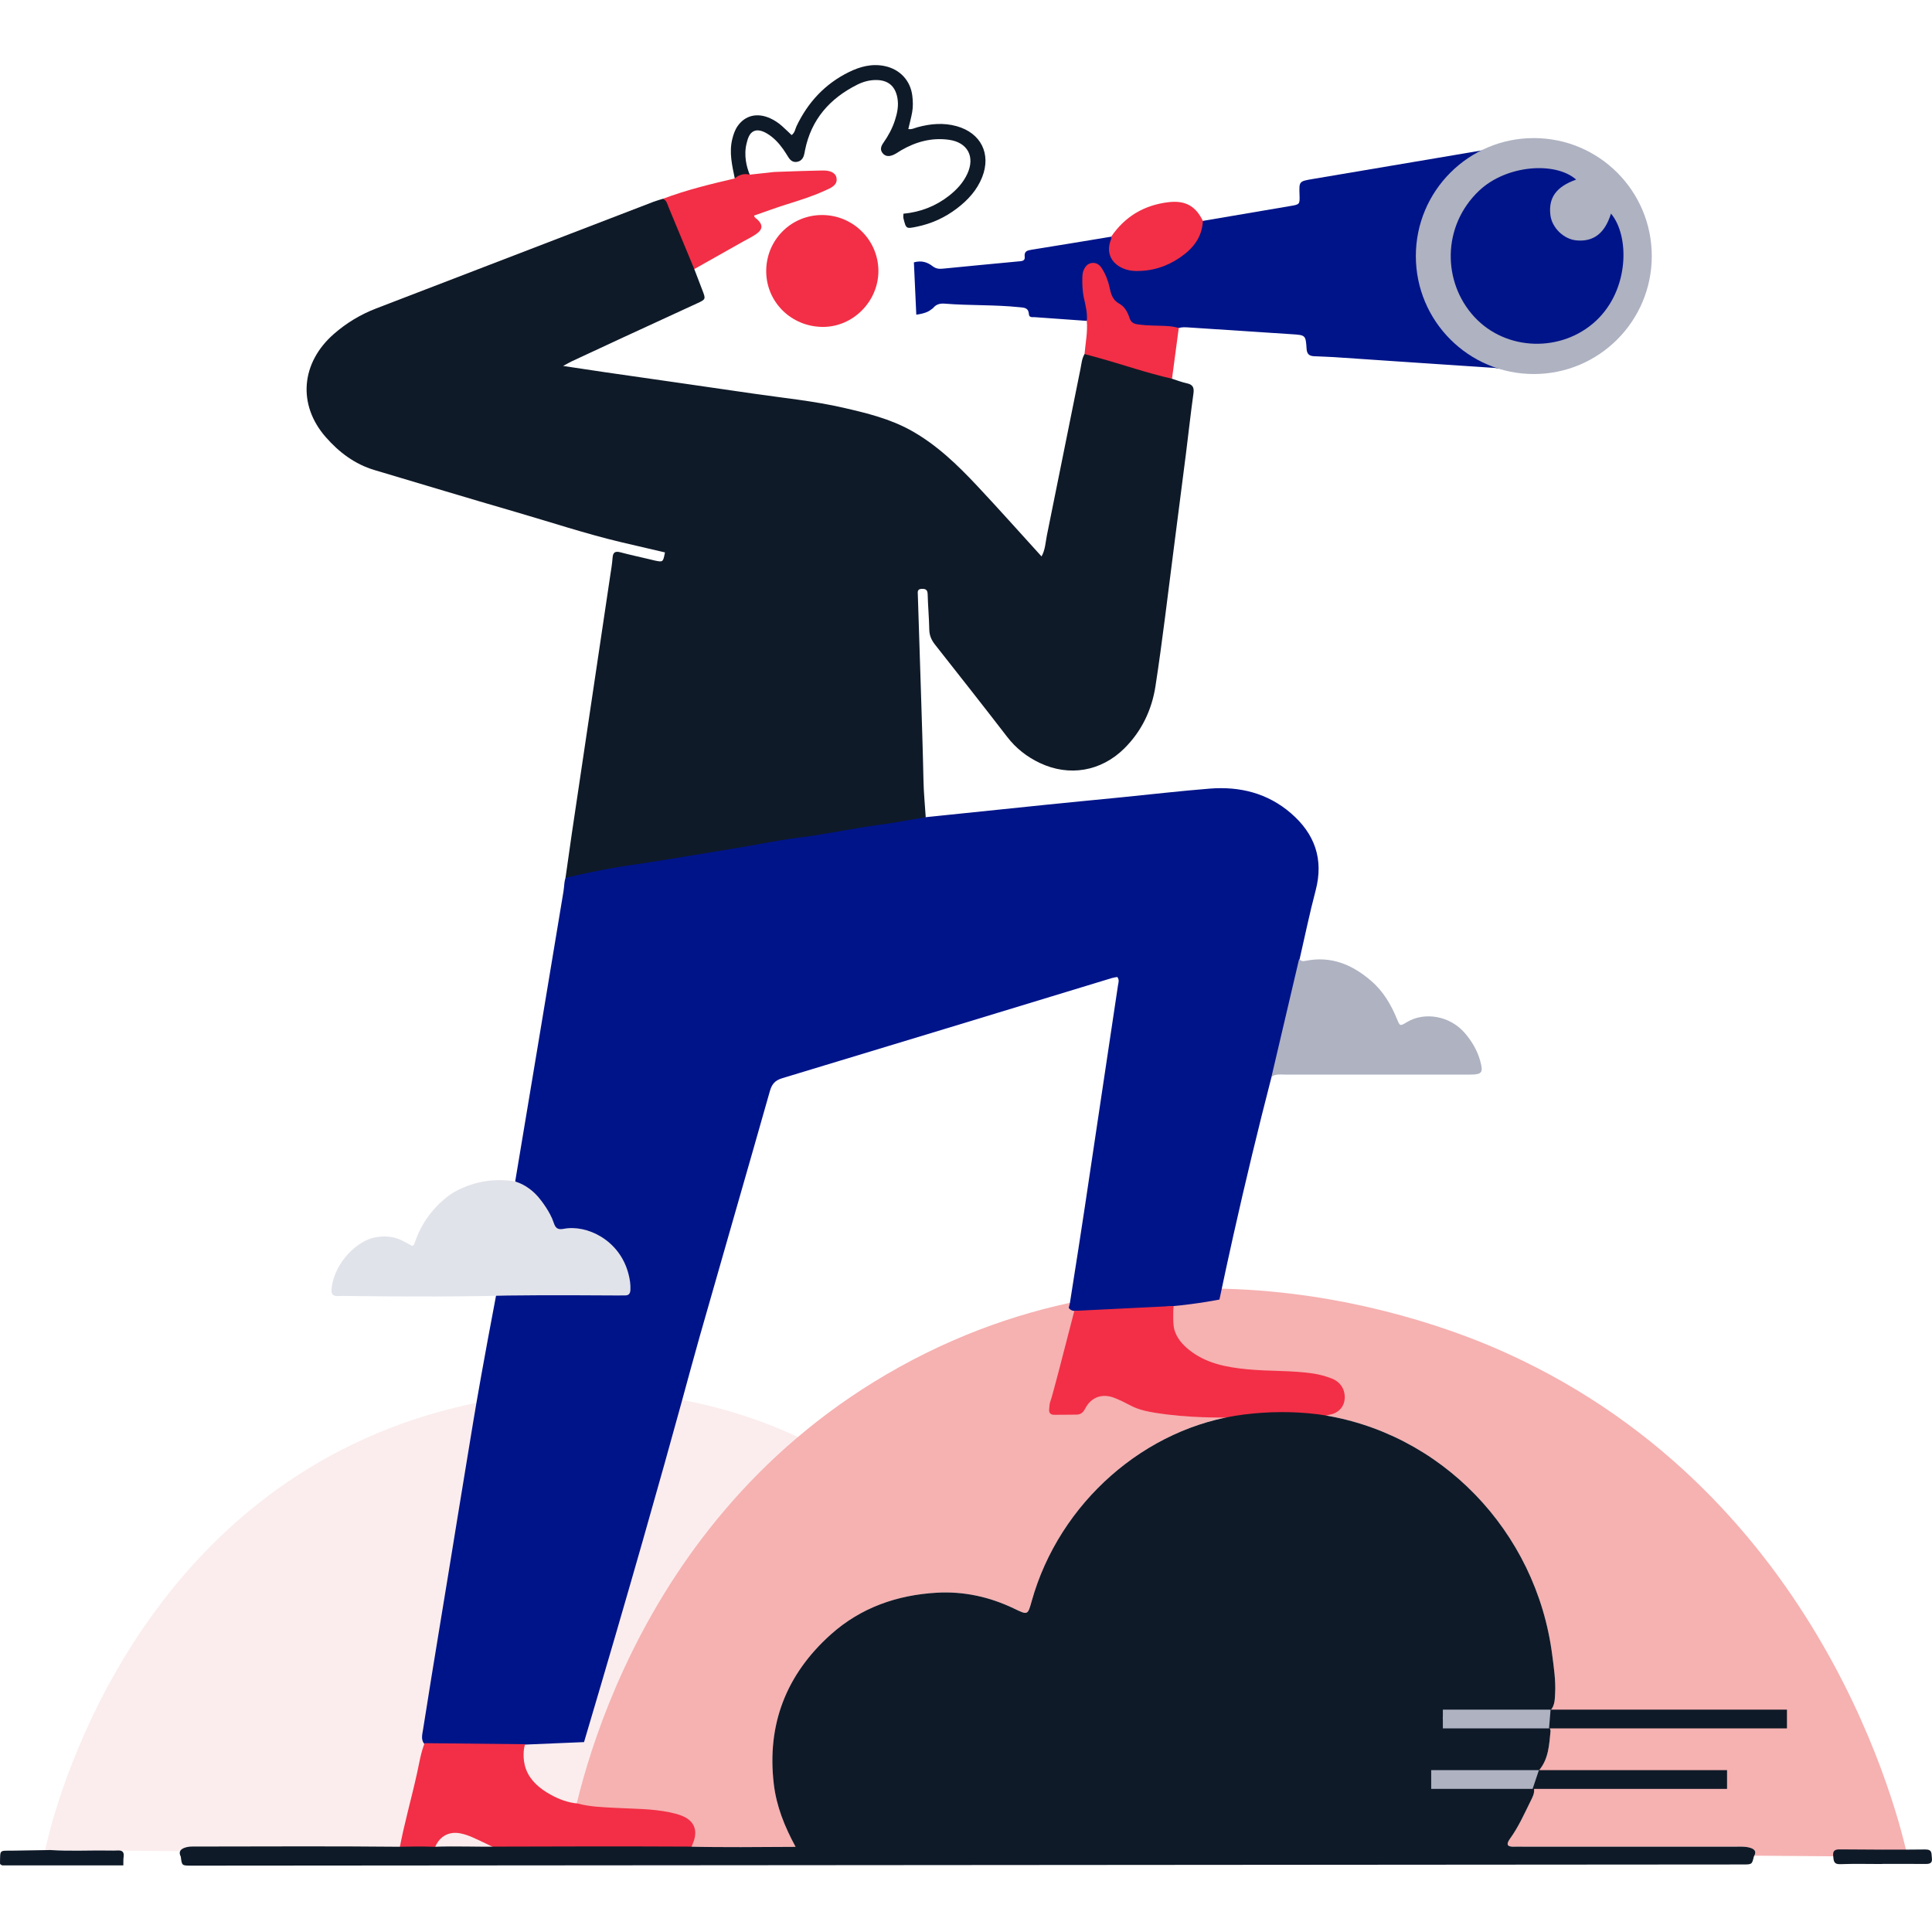<svg width="720" height="720" viewBox="0 0 720 720" fill="none" xmlns="http://www.w3.org/2000/svg">
<g clip-path="url(#clip0_2516_312390)">
<path d="M16.825 689.454C18.68 680.584 43.395 571.646 145.672 532.076C160.969 526.155 226.27 503.111 296.405 535.068C392.462 578.832 408.711 685.275 409.735 692.838C278.77 691.715 147.797 690.585 16.825 689.454Z" fill="#FBEDED"/>
<path d="M256.117 688.161C269.387 688.495 282.658 688.317 296.49 688.253C292.303 680.548 289.339 673.028 288.373 664.903C285.721 642.648 292.972 624.025 309.583 609.127C320.785 599.083 334.34 594.385 349.125 593.539C359.119 592.97 368.821 595.081 377.919 599.46C383.016 601.912 383.002 601.941 384.473 596.673C394.737 559.975 426.844 531.742 463.528 527.143C472.74 525.984 481.959 525.913 491.171 527.051C536.855 533.37 572.537 570.601 578.458 616.697C579.069 621.438 579.801 626.236 579.545 631.055C579.41 633.607 579.46 636.358 576.944 638.099C574.953 638.86 572.871 638.668 570.817 638.675C561.462 638.696 552.108 638.682 542.754 638.689C541.382 638.689 539.996 638.611 538.66 639.037C538.127 639.208 537.686 639.521 537.658 640.167C537.636 640.814 538.035 641.212 538.553 641.411C539.996 641.973 541.525 641.902 543.039 641.902C552.805 641.93 562.571 641.845 572.338 641.952C574.641 641.98 577.214 641.824 577.846 645.001C577.328 650.204 577.143 655.506 573.496 659.793C571.67 661.079 569.566 660.83 567.526 660.838C557.24 660.901 546.948 660.781 536.663 660.909C531.325 661.001 526.001 661.811 520.634 661.051C519.34 660.866 517.03 660.432 517.002 662.522C516.973 664.591 519.234 664.15 520.599 664.157C535.44 664.242 550.289 664.164 565.13 664.242C567.369 664.256 569.9 663.652 571.542 666.019C572.132 667.917 571.236 669.524 570.447 671.109C568.066 675.906 565.905 680.825 562.742 685.19C561.072 687.5 561.811 688.31 564.412 688.189C565.372 688.146 566.332 688.182 567.298 688.182C593.669 688.182 620.033 688.182 646.403 688.189C648.187 688.189 649.993 688.047 651.741 688.466C653.469 688.879 654.727 689.639 653.781 691.551L710.894 691.999C707.937 678.366 679.654 558.041 561.676 504.369C543.778 496.223 439.915 451.45 335.271 509.394C232.859 566.102 213.795 674.634 211.663 688.104H211.962C226.689 688.082 241.403 688.09 256.117 688.161Z" fill="#F6B1B1"/>
<path d="M481.114 303.084C472.442 295.585 462.064 292.998 450.841 293.894C439.788 294.775 428.77 296.062 417.731 297.156C408.463 298.073 399.194 298.954 389.932 299.9C374.948 301.428 359.972 302.992 344.995 304.541C341.676 302.821 338.52 304.634 335.35 305.103C309.37 308.955 283.504 313.497 257.56 317.592C244.659 319.625 231.793 321.885 218.849 323.676C216.184 324.046 213.27 323.946 211.166 326.164C210.178 328.062 210.334 330.18 209.993 332.199C206.787 351.39 203.617 370.589 200.425 389.781C197.632 406.548 194.831 423.316 192.031 440.084C191.796 441.612 192.841 442.38 193.922 442.956C199.38 445.856 203.084 450.284 205.337 455.97C206.275 458.337 207.846 459.19 210.455 459.027C221.195 458.345 230.101 464.706 233.058 474.956C234.707 480.671 233.847 481.872 227.99 481.886C215.501 481.915 203.02 481.851 190.531 481.936C190.353 481.936 188.463 482.235 185.925 482.512C185.442 482.562 185.058 482.604 184.901 482.618C180.16 507.568 177.694 521.819 176.379 529.73C176.137 531.195 175.185 536.995 174.119 543.456C172.924 550.685 171.723 557.914 170.565 565.15C166.307 591.627 161.829 618.069 157.656 644.56C157.344 646.55 156.668 648.669 158.573 650.339C160.372 651.27 162.326 651.107 164.238 651.1C174.41 651.071 184.603 651.49 194.746 650.197C202.38 649.877 210.014 649.55 217.655 649.23C234.878 591.222 246.471 550.017 254.006 522.58C256.252 514.391 258.448 506.189 260.772 498.014C269.437 467.542 278.272 437.12 286.909 406.634C287.676 403.933 288.856 402.618 291.571 401.8C332.542 389.432 373.47 376.936 414.412 364.483C415.059 364.284 415.741 364.22 416.381 364.099C417.248 365.187 416.779 366.282 416.623 367.319C414.625 380.732 412.6 394.138 410.595 407.551C406.785 433.004 406.067 438.008 404.34 449.41C403.018 458.167 401.113 470.57 398.703 485.703C398.568 486.258 398.433 486.812 398.291 487.367C398.348 487.466 398.412 487.566 398.483 487.665C398.995 488.234 399.642 488.504 400.395 488.554C411.839 489.243 437.392 486.734 437.392 486.734C438.586 486.613 440.797 486.4 443.889 485.995C448.218 485.426 451.829 484.808 454.451 484.31C456.122 476.356 457.856 468.345 459.662 460.278C464.168 440.134 468.916 420.48 473.863 401.324C475.157 399.526 475.896 397.521 476.387 395.36C478.199 387.378 480.204 379.431 481.924 371.428C482.919 366.808 484.966 362.365 484.326 357.461C486.302 348.924 488.051 340.33 490.297 331.865C493.375 320.186 489.963 310.725 481.114 303.084Z" fill="#001489"/>
<path d="M344.988 304.527C339.33 305.48 333.693 306.588 328.007 307.342C317.722 308.707 307.578 310.96 297.272 312.225C290.37 313.078 283.539 314.528 276.673 315.68C267.248 317.258 257.815 318.8 248.39 320.35C237.017 322.219 233.108 322.525 224.536 324.181C218.7 325.311 213.93 326.391 210.746 327.145C211.279 323.37 212.089 317.648 213.092 310.69C213.916 304.996 216.141 290.133 219.446 268.027C222.098 250.286 224.735 232.544 227.372 214.803C227.713 212.5 228.125 210.197 228.289 207.879C228.431 205.818 229.255 205.313 231.203 205.825C234.785 206.778 238.41 207.56 242.021 208.413C242.689 208.569 243.35 208.761 244.019 208.896C247.096 209.536 247.096 209.529 247.814 205.868C242.412 204.61 236.989 203.366 231.572 202.079C218.217 198.909 205.188 194.573 192.016 190.749C174.495 185.66 157.038 180.379 139.552 175.176C132.195 172.986 126.296 168.508 121.363 162.857C110.822 150.795 112.151 135.2 124.412 124.467C129.111 120.351 134.385 117.181 140.206 114.942C174.644 101.679 209.09 88.436 243.542 75.201C244.687 74.761 245.888 74.448 247.061 74.078C248.447 73.808 249.101 74.739 249.549 75.749C252.889 83.269 256.01 90.874 258.732 98.636C258.917 99.155 258.768 99.724 258.739 100.271C259.72 102.83 260.687 105.403 261.682 107.955C263.061 111.502 263.082 111.53 259.82 113.037C250.729 117.238 241.623 121.411 232.532 125.611C226.057 128.604 219.588 131.611 213.127 134.631C212.31 135.015 211.528 135.484 209.865 136.38C215.757 137.261 220.719 138.029 225.687 138.747C244.004 141.391 262.322 143.993 280.639 146.672C291.891 148.314 303.243 149.409 314.345 151.961C323.031 153.951 331.675 156.055 339.593 160.469C349.103 165.779 356.787 173.214 364.13 181.033C372.197 189.626 380.03 198.44 388.155 207.368C389.569 204.816 389.626 202.079 390.145 199.52C394.36 178.829 398.469 158.123 402.669 137.425C403.046 135.577 403.167 133.629 404.176 131.945C405.321 131.22 406.515 131.355 407.723 131.717C416.338 134.304 424.967 136.835 433.611 139.337C434.84 139.692 435.757 140.481 436.774 141.142C438.608 141.718 440.406 142.436 442.275 142.834C444.472 143.303 445.083 144.355 444.77 146.594C443.725 154.051 442.922 161.542 441.977 169.013C440.484 180.826 438.963 192.64 437.428 204.453C435.203 221.562 433.234 238.714 430.604 255.759C429.246 264.552 425.458 272.527 418.968 278.945C410.325 287.489 398.433 289.536 387.458 284.312C382.689 282.044 378.637 278.889 375.36 274.631C366.483 263.102 357.462 251.672 348.457 240.235C347.142 238.565 346.36 236.852 346.317 234.655C346.239 230.263 345.827 225.87 345.713 221.477C345.67 219.793 344.967 219.387 343.467 219.451C341.747 219.53 342.017 220.66 342.052 221.747C342.436 233.554 342.82 245.367 343.19 257.174C343.538 268.433 343.922 279.699 344.156 290.958C344.242 295.507 344.711 300.006 344.988 304.527Z" fill="#0F1A28"/>
<path d="M557.105 137.119C547.517 136.48 537.928 135.84 528.346 135.2C517.933 134.496 507.527 133.778 497.114 133.089C494.647 132.926 492.166 132.89 489.7 132.755C488.001 132.663 487.056 132.03 486.928 130.011C486.608 124.908 486.494 124.893 481.604 124.566C468.724 123.706 455.852 122.868 442.972 122.029C441.742 121.951 440.498 121.858 439.29 122.249C434.122 122.91 428.976 122.761 423.851 121.787C423.183 121.659 422.323 121.51 421.996 120.977C419.16 116.378 413.9 113.514 412.557 107.841C411.981 105.425 411.107 103.115 409.614 101.089C408.96 100.207 408.235 99.262 406.941 99.546C405.705 99.816 405.207 100.89 404.98 101.97C404.184 105.681 404.83 109.327 405.491 112.988C405.889 115.191 407.041 117.522 405.022 119.584C398.59 119.129 392.15 118.688 385.724 118.205C384.85 118.141 383.535 118.475 383.435 117.089C383.258 114.544 381.587 114.665 379.696 114.466C370.52 113.521 361.294 113.912 352.11 113.165C350.369 113.023 348.883 113.364 347.739 114.807C347.739 114.807 347.049 115.362 346.417 115.781C344.853 116.812 342.052 117.203 341.477 117.274C341.178 110.77 340.88 104.273 340.581 97.769C343.46 96.966 345.649 97.741 347.526 99.184C348.741 100.115 349.85 100.271 351.3 100.129C360.718 99.177 370.15 98.324 379.576 97.414C380.62 97.314 382.07 97.336 381.879 95.743C381.616 93.583 382.831 93.327 384.494 93.057C394.374 91.486 404.248 89.83 414.121 88.202C415.244 89.225 414.654 90.505 414.625 91.692C414.504 96.305 416.651 98.878 421.207 99.546C432.864 101.259 445.062 93.433 446.981 84.307C447.151 83.511 447.45 82.715 448.289 82.317C459.086 80.475 469.883 78.627 480.68 76.808C484.412 76.182 484.419 76.225 484.291 72.458C484.134 67.624 484.12 67.567 489.124 66.722C510.157 63.146 531.204 59.614 552.236 56.059C553.85 55.789 555.449 55.455 557.056 55.15C557.916 54.787 558.897 55.093 559.742 54.659C559.984 54.752 560.197 54.709 560.382 54.531C561.59 53.842 562.351 54.098 561.782 55.526C561.313 56.699 559.941 57.104 558.889 57.73C536.691 70.802 529.469 101.373 548.512 123.934C552.272 128.383 557.112 131.554 562.436 133.956C563.879 134.61 565.635 134.916 566.317 137.055C563.183 137.752 560.155 137.667 557.105 137.119Z" fill="#001489"/>
<path d="M191.953 440.283C192.792 440.553 193.957 440.987 195.244 441.69C196.118 442.167 198.407 443.517 200.646 446.133C201.634 447.284 205.024 451.606 206.318 455.579C206.972 457.584 207.747 458.401 210.036 457.954C218.594 456.276 230.848 461.998 234.181 474.622C234.707 476.612 235.049 478.631 234.935 480.721C234.864 482.057 234.352 482.768 232.973 482.761C232.014 482.753 231.054 482.782 230.087 482.782C226.874 482.782 204.37 482.576 189.309 482.803C184.582 482.874 186.074 482.896 180.146 482.995C155.794 483.4 130.845 482.967 129.402 482.967C128.578 482.967 127.746 482.917 126.929 482.974C123.872 483.18 123.225 482.562 123.673 479.384C124.946 470.343 133.226 462.225 139.993 461.088C143.398 460.52 146.525 460.733 149.596 462.183C150.954 462.823 152.247 463.597 153.577 464.308C154.188 464.152 154.401 463.612 154.565 463.128C156.981 455.878 161.346 450 167.409 445.443C168.461 444.654 173.977 441.001 182.215 440.027C186.288 439.558 189.685 439.899 191.953 440.283Z" fill="#E1E3EA"/>
<path d="M473.842 401.288C477.247 386.774 480.644 372.259 484.056 357.752C484.084 357.631 484.22 357.539 484.305 357.432C484.852 358.242 485.606 358.278 486.48 358.093C496.026 356.131 503.958 359.465 511.045 365.592C515.53 369.466 518.409 374.406 520.627 379.801C521.707 382.424 521.75 382.474 524.28 380.938C530.862 376.944 540.366 378.543 545.903 384.997C548.504 388.025 550.544 391.437 551.625 395.36C552.826 399.725 552.343 400.457 547.893 400.464C524.934 400.471 501.982 400.464 479.024 400.478C477.261 400.471 475.427 400.13 473.842 401.288Z" fill="#AEB2C1"/>
<path d="M279.402 65.094C277.547 65.563 275.685 66.032 273.83 66.501C272.849 61.654 271.662 56.834 272.899 51.83C273.332 50.068 273.894 48.397 274.939 46.919C277.732 42.967 282.238 41.907 287.043 44.09C288.678 44.829 290.164 45.831 291.5 47.032C292.701 48.106 293.846 49.236 295.012 50.338C296.263 49.428 296.334 48.084 296.853 46.997C301.082 38.133 307.429 31.288 316.25 26.917C320.487 24.813 324.965 23.597 329.805 24.642C335.378 25.843 339.294 30.009 339.991 35.667C340.24 37.721 340.304 39.796 339.934 41.836C339.572 43.855 339.024 45.838 338.505 48.084C339.721 48.333 340.787 47.729 341.896 47.423C346.751 46.101 351.627 45.653 356.553 47.032C365.537 49.549 369.454 57.311 366.035 65.996C364.116 70.88 360.668 74.604 356.56 77.725C352.117 81.094 347.156 83.361 341.676 84.484C337.688 85.302 337.674 85.33 336.693 81.378C336.565 80.881 336.679 80.326 336.679 79.644C343.033 79.04 348.72 76.836 353.709 72.92C356.56 70.681 358.969 68.079 360.505 64.753C363.44 58.391 360.604 53.06 353.638 52.093C347.263 51.205 341.37 52.811 335.854 55.996C334.902 56.543 334.02 57.232 333.018 57.673C331.561 58.32 330.033 58.483 328.903 57.048C327.886 55.761 328.334 54.467 329.187 53.259C331.021 50.665 332.521 47.892 333.509 44.857C334.404 42.085 334.98 39.292 334.411 36.349C333.601 32.134 331.042 29.902 326.706 29.824C324.183 29.774 321.759 30.414 319.541 31.523C309.256 36.655 302.304 44.495 300.001 56.017C299.866 56.692 299.774 57.382 299.561 58.029C299.141 59.294 298.281 60.139 296.924 60.331C295.509 60.531 294.578 59.784 293.86 58.675C293.192 57.638 292.559 56.564 291.841 55.562C290.228 53.309 288.358 51.29 285.977 49.84C283.959 48.61 282.26 48.291 280.959 48.866C279.225 49.627 278.663 51.738 278.258 53.337C277.099 57.893 278.23 62.201 279.402 65.094Z" fill="#0F1A28"/>
<path d="M306.328 80.134C294.742 80.149 285.48 89.517 285.544 101.153C285.608 112.668 294.991 121.83 306.726 121.83C317.928 121.83 327.361 112.298 327.354 100.982C327.346 89.481 317.9 80.113 306.328 80.134Z" fill="#F22F46"/>
<path d="M282.189 81.734C281.798 81.371 281.208 81.229 281.016 80.341C285.082 78.933 289.148 77.419 293.284 76.125C297.997 74.647 302.71 73.183 307.202 71.129C309.292 70.176 312.121 69.209 311.772 66.522C311.694 65.925 311.502 65.463 311.218 65.094C309.974 63.48 307.344 63.516 306.122 63.544C302.233 63.637 296.135 63.772 288.465 64.092C285.444 64.426 282.423 64.76 279.41 65.094C278.891 64.959 277.732 64.717 276.339 65.094C275.059 65.442 274.221 66.132 273.837 66.501C264.788 68.605 255.768 70.794 247.061 74.085C248.49 74.711 248.717 76.133 249.222 77.362C252.399 84.996 255.569 92.637 258.739 100.278C264.831 96.845 270.923 93.412 277.014 89.972C278.685 89.026 280.454 88.216 281.99 87.093C284.328 85.38 284.321 83.738 282.189 81.734Z" fill="#F22F46"/>
<path d="M424.207 120.92C422.537 120.686 421.478 120.209 420.93 118.482C420.255 116.371 419.125 114.267 417.199 113.222C414.668 111.85 414.043 109.668 413.531 107.237C412.991 104.664 412.045 102.255 410.652 100.03C409.806 98.679 408.555 97.791 406.899 98.004C405.229 98.217 404.312 99.475 403.75 100.925C403.466 101.672 403.374 102.525 403.359 103.335C403.302 105.936 403.381 108.517 403.949 111.083C404.561 113.876 405.307 116.67 405.023 119.584C405.385 123.749 404.525 127.829 404.177 131.938C405.883 132.407 407.589 132.869 409.294 133.338C418.478 135.868 427.47 139.046 436.774 141.135C437.613 134.838 438.452 128.54 439.29 122.235C437.577 121.702 435.829 121.546 434.037 121.453C430.754 121.311 427.47 121.375 424.207 120.92Z" fill="#F22F46"/>
<path d="M435.423 75.351C426.403 76.431 419.246 80.66 414.106 88.202C414.121 88.472 414.227 88.785 414.135 89.012C411.014 96.454 417.106 100.84 423.055 100.982C429.204 101.124 434.677 99.411 439.681 96.014C444.522 92.723 447.997 88.508 448.275 82.324C445.595 76.758 441.693 74.604 435.423 75.351Z" fill="#F22F46"/>
<path d="M559.735 54.659C558.918 55.228 557.979 55.178 557.048 55.15C557.795 54.162 558.747 54.332 559.735 54.659Z" fill="#AEB2C1"/>
<path d="M463.237 528.202C459.619 528.266 446.853 528.628 435.061 527.143C428.01 526.254 424.569 525.508 421.236 523.745C419.295 522.722 417.319 521.727 415.279 520.938C410.801 519.203 406.664 520.632 404.468 524.847C403.658 526.404 402.769 527.2 401.049 527.193C398.305 527.186 395.554 527.271 392.811 527.25C391.467 527.242 390.82 526.475 390.998 525.11C391.162 523.895 391.055 523.276 391.446 522.267C392.093 520.575 395.576 507.219 400.374 488.518C412.706 487.914 425.038 487.303 437.371 486.698C437.271 487.701 437.186 489.101 437.222 490.778C437.236 491.311 437.172 493.991 437.705 495.726C438.565 498.519 440.406 500.836 442.922 502.89C449.312 508.108 456.911 509.515 464.801 510.29C473.003 511.093 481.284 510.652 489.465 511.882C491.797 512.23 494.043 512.87 496.211 513.695C498.315 514.491 499.779 515.912 500.525 517.625C501.435 519.701 501.528 522.693 499.708 524.897C498.215 526.695 496.168 527.107 495.529 527.207C494.221 527.527 492.92 527.854 491.612 528.174C479.472 527.989 469.748 528.088 463.237 528.202Z" fill="#F22F46"/>
<path d="M195.67 650.019C195.592 650.289 195.485 650.68 195.385 651.156C195.385 651.156 194.461 655.293 196.089 659.501C197.61 663.446 200.873 666.424 205.18 668.806C208.308 670.533 211.62 671.791 215.224 672.104C219.88 673.362 224.67 673.49 229.447 673.746C236.157 674.108 242.902 674.016 249.52 675.388C250.991 675.693 252.47 676.063 253.87 676.589C258.668 678.387 260.218 682.048 258.291 686.782C257.936 687.663 257.602 688.552 257.261 689.44C254.929 689.497 252.598 689.597 250.274 689.597C230.087 689.618 209.9 689.625 189.706 689.625C188.476 689.625 187.247 689.497 186.024 689.426C182.776 688.566 179.577 687.67 176.521 686.135C169.726 682.716 166.676 683.526 161.765 689.469C157.443 689.774 153.121 689.788 148.807 689.447C150.569 679.759 153.342 670.305 155.446 660.695C156.263 656.978 156.817 653.189 158.253 649.628C170.728 649.756 183.195 649.891 195.67 650.019Z" fill="#F22F46"/>
<path d="M161.765 689.461C163.208 684.728 166.89 682.325 171.567 683.242C173.152 683.555 174.716 684.102 176.194 684.763C179.507 686.242 182.755 687.862 186.032 689.426C177.936 689.44 169.854 689.447 161.765 689.461Z" fill="#FBEDED"/>
<path d="M571.606 139.387C595.886 139.387 615.569 119.704 615.569 95.424C615.569 71.144 595.886 51.461 571.606 51.461C547.326 51.461 527.643 71.144 527.643 95.424C527.643 119.704 547.326 139.387 571.606 139.387Z" fill="#AEB2C1"/>
<path d="M587.385 66.935C579.979 69.558 576.994 73.68 577.79 80.17C578.365 84.854 582.708 89.105 587.385 89.574C593.854 90.213 598.083 86.965 600.365 79.594C607.345 87.903 607.245 107.962 594.757 119.577C582.026 131.426 561.342 130.928 549.493 118.148C537.473 105.176 537.366 84.193 551.213 71.072C561.406 61.405 579.687 60.125 587.385 66.935Z" fill="#001489"/>
<path d="M18.709 689.454C26.073 689.931 33.451 689.525 40.822 689.639C41.782 689.653 42.741 689.689 43.694 689.625C45.35 689.511 46.324 689.973 46.075 691.892C45.933 692.973 45.996 694.075 45.961 695.169C30.757 695.169 15.546 695.169 0.832 695.169C0.036 694.842 -0.007 694.615 0.001 694.295C0.114 689.206 -0.369 689.732 4.735 689.682C9.39 689.632 14.046 689.533 18.709 689.454Z" fill="#0F1A28"/>
<path d="M701.469 694.665C696.252 694.665 691.035 694.522 685.824 694.722C683.315 694.821 683.372 693.435 683.18 691.708C682.939 689.561 683.934 689.199 685.782 689.213C696.351 689.291 706.921 689.383 717.484 689.241C720.227 689.206 719.737 690.848 719.957 692.404C720.234 694.395 719.14 694.658 717.533 694.643C712.181 694.594 706.829 694.622 701.476 694.622C701.469 694.643 701.469 694.658 701.469 694.665Z" fill="#0F1A28"/>
<path d="M665.943 637.132H575.373V644.12H665.943V637.132Z" fill="#0F1A28"/>
<path d="M571.691 666.666C571.932 668.294 571.15 669.715 570.454 671.123C568.073 675.921 565.912 680.839 562.749 685.204C561.078 687.514 561.818 688.324 564.419 688.203C565.379 688.161 566.338 688.196 567.305 688.196C593.676 688.196 620.039 688.196 646.41 688.203C648.194 688.203 650 688.061 651.748 688.481C653.575 688.914 654.883 689.746 653.603 691.914C652.907 694.821 652.907 694.835 649.523 694.835C616.777 694.864 584.037 694.878 551.291 694.906C391.972 695.027 232.653 695.148 73.334 695.269C72.509 695.269 71.685 695.276 70.86 695.269C67.789 695.226 67.789 695.226 67.377 691.935C66.425 690.087 67.285 689.099 69.005 688.537C69.929 688.232 70.896 688.154 71.855 688.154C97.537 688.146 123.211 687.969 148.892 688.232C153.142 688.132 157.393 688.075 161.644 688.246C169.896 687.919 178.148 688.331 186.401 688.182C209.644 688.097 232.887 688.061 256.123 688.175C269.394 688.509 282.665 688.331 296.497 688.267C292.31 680.562 289.346 673.042 288.379 664.917C285.728 642.662 292.978 624.039 309.59 609.141C320.792 599.097 334.347 594.399 349.132 593.553C359.125 592.984 368.828 595.096 377.926 599.474C383.023 601.926 383.008 601.955 384.48 596.688C394.744 559.989 426.851 531.756 463.535 527.157C472.747 525.999 481.966 525.927 491.178 527.065C536.861 533.384 572.544 570.616 578.464 616.711C579.076 621.452 579.808 626.25 579.552 631.069C579.417 633.621 579.467 636.372 576.95 638.113C574.96 638.874 572.878 638.682 570.823 638.689C561.469 638.71 552.115 638.696 542.761 638.703C541.389 638.703 540.003 638.625 538.667 639.051C538.134 639.222 537.693 639.535 537.665 640.182C537.643 640.828 538.041 641.226 538.56 641.426C540.003 641.987 541.531 641.916 543.045 641.916C552.812 641.944 562.578 641.859 572.344 641.966C574.647 641.994 577.221 641.838 577.853 645.015C577.341 650.161 577.15 655.407 573.61 659.672L571.691 666.666Z" fill="#0F1A28"/>
<path d="M577.285 644.12C564.092 644.12 550.9 644.12 537.708 644.12V637.132H577.854C577.662 639.457 577.47 641.788 577.285 644.12Z" fill="#AEB2C1"/>
<path d="M643.617 659.679H515.374V666.666H643.617V659.679Z" fill="#0F1A28"/>
<path d="M571.158 666.666C558.563 666.666 545.96 666.666 533.365 666.666V659.679H573.511C572.722 662.003 571.94 664.335 571.158 666.666Z" fill="#AEB2C1"/>
</g>
<defs>
<clipPath id="clip0_2516_312390">
<rect width="720" height="720" fill="white"/>
</clipPath>
</defs>
</svg>
